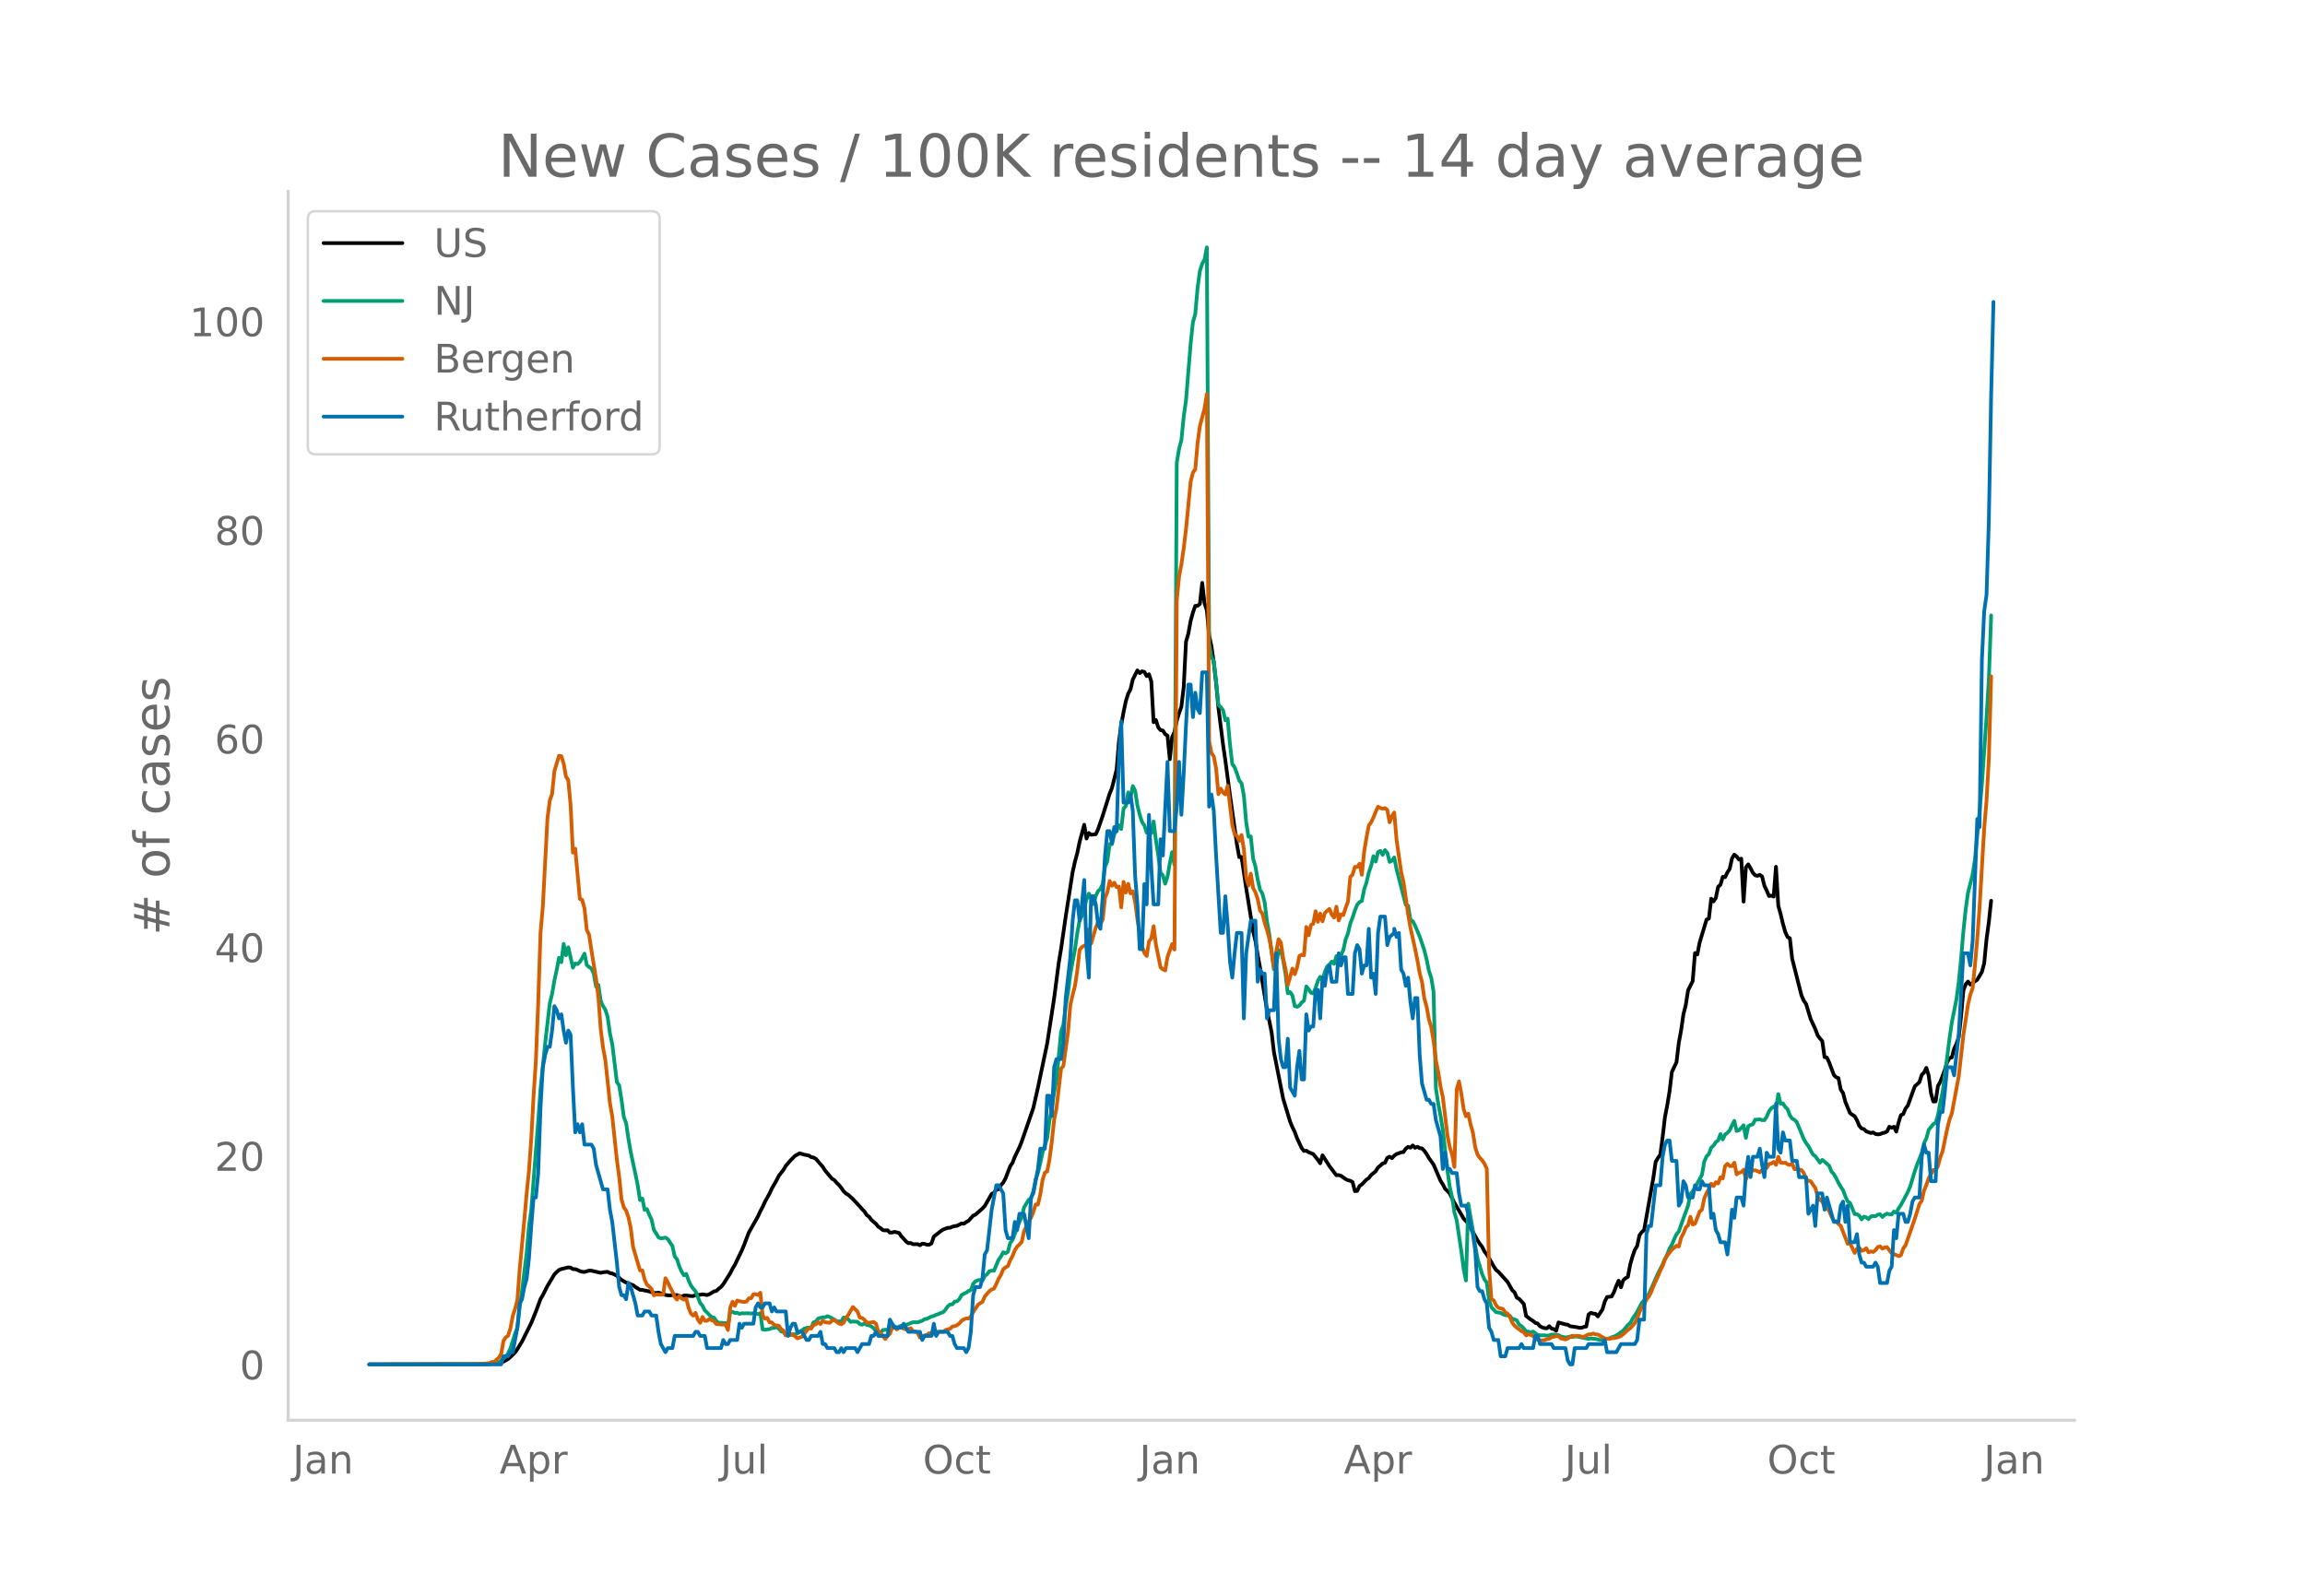 <svg height="864" viewBox="0 0 936 648" width="1248" xmlns="http://www.w3.org/2000/svg" xmlns:xlink="http://www.w3.org/1999/xlink"><defs><style>*{stroke-linecap:butt;stroke-linejoin:round}</style></defs><g id="figure_1"><path d="M0 648h936V0H0z" style="fill:#fff" id="patch_1"/><g id="axes_1"><path d="M117 576.72h725.4V77.76H117z" style="fill:none" id="patch_2"/><path clip-path="url(#p9f311e8362)" d="m149.973 554.039 45.09-.064 5.637-.259 1.879-.209.94-.222.939-.366 1.878-1.1.94-.778 1.879-1.88.939-1.326 1.879-3.076 3.757-7.549 1.88-4.624 1.878-5.096.94-1.574 1.878-3.723 2.818-4.705.94-.982.939-.795.94-.396 2.818-.662.939.074.94.618.939.026.94.325.939.444.939.276.94.085 1.878-.55.94.038 3.757.862.94-.227 1.878-.173.94.5.94.167 1.878.887 1.879 1.718 1.878 1.105.94.217.94.499.939.313.939.713 1.879 1.193.94.012.939.252.939.133 2.818.847.94.026.939-.136 2.818.945.94.156.939.024.94-.149 1.878.01 1.879.664.94-.452.939-.023 1.878.213.94.008.94-.379 1.878-.15.94-.179 1.878.303.94-.378 1.878-1.116.94-.196.94-.877.939-.715.939-1.13 2.818-4.46.94-1.846.939-1.564 2.818-5.832.94-2.242 1.878-4.961 3.758-6.66.94-2.072.939-1.725.94-2.093 1.878-3.385.94-2.034 1.878-3.28.94-1.856 1.878-2.417.94-1.614 1.878-2.19 1.88-1.881 1.878-1.047 1.879.55 1.879.374.939.621.94.17.939.518 2.818 3.283.94 1.476 2.818 3.356.939.528.94 1.107.939.9.94 1.153.938 1.372.94.886.94.561 1.878 1.717 2.818 2.997.94 1.118.939.941.94 1.489.939.624.94 1.307 1.878 1.605.94 1.19.939.565.94.803.939.096.939-.075.94.974.939-.034.94-.283 1.878.47.94 1.405.939.945.94 1.105.939.696.939-.093.94.508 1.878-.03.94.446.939-.629.94.1.939.297.94.04.938-.586.94-2.746 2.818-2.195.94-.646 1.878-.696.94-.043.939-.413.94-.258.939-.102 1.879-.983.939.12.94-.688.939-.505 1.879-2.087.939-.404 2.818-2.498.94-.986 2.818-4.943.94-.459.938-1.182.94-.279.94-1.634.939-1.035.94-1.728 1.878-4.91.94-1.377.939-2.455 1.878-3.874.94-2.333 4.697-13.603 1.879-8.302 3.757-17.92 2.818-18.378 1.88-14.423.939-5.623 1.878-13.07 2.818-18.105.94-4.241.94-3.446.939-4.533 1.878-6.99.94 5.592.94-2.244.939.703 1.878-.188.94-2.083 1.879-5.45 2.818-8.98.94-2.296 1.878-7.466.94-11.268.939-6.884.94-5.174.939-4.434.939-3.063.94-1.745.939-4.024 1.879-3.669.939 1.088.94-.736.939.277.94 1.666.938-.742.94 2.924.94 16.555.939-.86.94 2.962.938 1.095.94.196.94 1.464.939.616.939 9.582.94-9.007.939-2.016.94-4.638.939-3.077.939-2.6.94-8.005.939-18.423.94-3.232.939-5.182.939-3.439.94-2.668.939-.035.94-.784.939-8.537.939 8.244.94 2.92.939 10.206.94 4.431.939 6.498.939 8.283.94 10.068 1.878 14.992.94 6.43 1.878 14.094 2.818 20.003.94 5.19.94-.066 1.878 12.63 2.818 17.504.94 3.908.939 5.863.94 5.001 2.818 17.176 1.878 9.142.94 7.982 3.757 18.998 1.88 6.206.939 3.09.939 2.257.94 1.916.939 2.559 1.878 3.99.94 1.187.94-.131.939.636 1.878.742 1.88 2.347.939 1.393.939-3.23 2.818 4.379 1.879 2.514.94 1.19.939-.043.94.287 1.878 1.337.94.467.939.2.94.54.939 3.67.939-.079.94-2.001.939-.62 1.879-1.98.939-.602.94-1.251 1.878-1.54.94-1.542.939-.735.94-.895.939-.242.94-2.017.938-.482.94.628.94-1.046.939-.653 1.878-.693.94-.11.94-1.39.939-.721.939.323.94-.9.939.945.94-.421.939.583.939.088.94.977.939 1.31.94 1.641 1.878 2.644 2.818 6.543.94 1.485.939 1.829.94.84.939 1.085 1.878 3.723 3.758 6.4 1.879 2.031 1.879 3.427 1.878 3.381.94 1.448.94 1.192.939 1.911.939 1.207 1.879 3.135.94 1.704.939 1.415.939.754 3.758 4.14 1.878 3.36.94.855.94 2.186.939.488 1.878 2.035.94 4.887 1.878 1.463.94.57.94.797.939.25.94 1.102.938.48.94.302.94.06.939-.886.939.986.94.226.939.671.94-3.383 2.817.79.94.13.94.612 2.817.411.94.249.94-.04.939-.355.939-.144.94-4.865.939-.714.94.331.939.105.939 1.038 1.879-2.812.94-3.184.938-1.879 1.88-.223.939-1.829.94-2.512.938-2.035.94 2.668.94-2.93.939-.78.939-.563.94-5.032.939-3.23.94-2.726.939-1.5.939-4.4.94-1.275.939-.764 3.757-21.27.94-6.495.94-1.59.939-1.279.939-7.097.94-8.131.939-4.845.94-5.667.939-7.863 1.878-3.942.94-7.892.94-5.095.938-6.51.94-3.726.94-5.966 1.878-3.784.94-11.369.939.555.94-4.819 2.817-9.34.94-.415.94-8.062.939 1.096.939-1.416.94-4.522.939-.785.94-3.268.939.153.939-1.927.94-1.47.939-4.277.94-1.47.939.75.939 1.23.94-.355.939 17.44.94-13.916.939-1.222.939 1.585.94 1.807.939 1.044.94.24.938-.429.94.696.94 3.762.939 1.918.94 2.262.938-.196.94.412.94-12.095.939 15.78.939 3.383.94 3.937.939 3.347.94 2.059.939.49.939 8.322 3.758 14.831.939 2.209.94 1.301 1.878 6.162 1.879 4.057.94 2.496.939 1.315.94 1.032.939 6.555.939.163.94 2.024 1.878 5.02.94.985.939.34.94 4.67.939 1.376.94 3.626 1.878 4.525.94.692.939.548.939 1.67.94 2.227.939 1.107.94.257.939.907 1.878.682.94-.234.94.621.939.164.939-.105.94-.412.939-.195.94-.46.939-1.926.939.41.94-.417.939 1.99.94-3.746.939-2.948.939-.436.94-2.218.939-1.248 1.878-5.227.94-2.57 1.879-1.698.94-2.99.938-.903.94-1.92.94 3.111.939 7.175.939 3.385.94-.032.939-6.24.94-1.734.939-2.304.939-2.623.94-3.097.939-1.574.94-.295.939-3.554.939-1.957.94-2.687.939-8.541.94-10.467.939-2.458.939-1.143.94 1.238 2.818-1.979 1.878-3.17.94-3.494.94-9.72.938-6.956.94-8.724h0" style="fill:none;stroke:#000;stroke-linecap:round;stroke-width:1.5" id="line2d_1"/><path clip-path="url(#p9f311e8362)" d="m149.973 554.04 47.909-.099 2.818-.235 1.879-.579.94-.538.939-1.046.939-.542.94-1.498.939-1.963 1.879-5.968.939-2.449.94-8.407.939-6.568 1.879-15.373.939-10.806.94-6.704 2.817-36.01.94-12.907 1.879-18.592 1.878-16.314.94-3.801.94-5.492.939-4.306.939-4.895.94 1.758.939-7.426.94 4.609.939-3.243 1.878 8.281.94-1.703.94.272.939-.868.939-1.557.94-1.82.939 4.613.94.804.939.627.939 1.99.94 5.354.939-.688.94 6.47.939 2.084.939 1.451.94 2.91.939 6.744.94 4.282 1.878 15.534.94 1.321.939 5.778.94 7.044.938 2.51.94 6.371.94 5.42 1.878 8.792.94 4.575.939 6.07.94-.613.939 4.599.939-.304.94 2.29.939 1.948.94 4.245.939 1.352.939 1.618.94.43 1.878-.307.94.586 1.878 2.82.94 4.197.94 1.182.939 2.94.939 2.081.94 1.502.939-.586.94 2.654.938 2.061.94 1.27.94 1.07 1.878 4.763.94 1.1.939 1.91.94.856.939 1.035.939.838.94.198.939 1.42.94.747.939-.126.939.204.94-.068.939 1.335.94-5.75.939-.136.939.518.94-.113.939.45.94-.245.939.054 1.878-.078.94.16.94-.208 1.878.395.94-.32.939 6.564.94.102 1.878-.245.94-.456.939.006.94-.439.938.705.94 1.145.94.095.939 1.363.939.099.94-.09.939-.282.94-.037.939-.34 2.818-1.953.94-.306.939-.123.939.065.94-2.18.939-.362.94-1.199 1.878-.5h.94l.939-.45.94.334 1.878 1.042.94.65.939.134.94-.079.938-1.54 1.88.72.939 1.049.94-.164 1.878.14.94.933.939.239.939-.549.94.668.939.112.94.484.939.725.939 1.19.94.722.939-.242.94-.947.939-.126 1.878.04.94-.947.94-.541.939.695.939-.555.94-.365.939.085 1.879-.715 1.878-.736 1.88.03 1.878-.64.94-.65.939-.13 1.878-.947.94-.204.94-.508.939-.269.939-.477.94-.252.939-1.025.94-1.366.939-.767.939-.068.94-1.083.939-.153.94-.862.939-1.656.939-.59.94-.404.939-.692.94-.344.939-2.5.939-1.08.94-.389.939-.18.94.306.939-1.812.939-.787.94-1.216.939-.238.94.044 1.878-4.53.94-1.223.939-1.775.94.463.938-.613.94-3.56.94-1.288 1.878-4.79.94-2.49.939-1.972.94-3.972 1.878-3.055.94-.6.939-2.847.94-4.814.939-2.725.939-3.802.94-4.404 1.878-5.88.94-7.256.939-4.752.94-6.615.939-4.84 1.879-19.707.939-2.899.94-7.501.939-5.488.94-7.562 1.878-9.988.94-6.66.939-5.188.94-1.696 1.878-6.728.94-2.378.939 1.877.939 2.381.94-3.307.939-1.976.94-.848.939-2.082.939-6.939.94-2.231.939-7.024.94.061.939-4.091.939-1.376.94-2.204.939 1.516.94-8.305.939-1.073.939-5.478.94 2.18.939-4.762.94 1.833.939 6.019.939 3.86.94 2.912.939 1.335.94 2.974.938-1.179.94 1.418.94-4.804.939 7.634.94 6.248.938 6.997.94 1.052.94 3.349.939-2.865.939-5.467.94-4.497.939 5.127.94-163.242.939-5.658.939-3.553.94-9.453.939-6.68 1.879-22.953.939-8.833.94-3.165.939-10.764.94-6.8.939-2.943.939-1.662.94-4.994.939 160.919.94 5.576.939 1.407.939 8.281.94 9.61.939.896.94 1.274.938 4.067.94-.647.94 10.45.939 7.993.94 1.29.938 2.47.94 2.889.94 1.151.939 5.032.939 10.655.94 5.992.939-.095.94 8.986.939 3.202.939 5.39.94 4.084.939 1.498.94 3.714.939 7.678.939 5.167 1.879 14.274.94-1.646.939-6.125.939.045.94 4.026.939 5.56.94 7.838.939-.487.939 1.427.94 4.265.939.276.94-.467.938-1.288.94-.756.94-5.78.939 1.171.94 1.424.938.283.94-2.221.94-2.875.939-1.666.939 1.352.94-3.297.939-2.238.94-.814.939-1.182.939.913.94-3.134.939 1.09.94-1.458.939-2.116.939-4.357.94-2.364.939-4.043.94-2.446.939-2.875.939-2.306.94-1.094.939-.443.94-4.71.939-2.723.939-4.07.94-2.722.939-3.938.94 2.194.938-3.87.94-.467.94 1.581.939-1.918.94 1.09.938 3.717.94-.494.94-1.322.939 4.79 3.757 14.474.94.357.939 5.757.94.504.939 1.782 1.879 4.428 1.878 5.584.94 3.754.94 4.629.939 2.78.939 5.767.94 39.11.939 6.234.94 4.946.939 5.702 1.878 16.545.94 6.647.94 4.087.938 6.251.94 3.223 1.879 12.55.94 7.265.938 4.616.94-31.193 1.879 10.86.939 6.186.94 5.225 1.878 6.377.94 2.163.939 1.223.94 7.103.939 2.902 1.879 2 1.878.3.94.586.94.31 1.878.31.94 1.331.939.079.94.514.939 1.66.939.582.94.953.939 1.223.94.068.938.314.94-.361 1.879 1.38.94.177 1.878-.007.94.133.939-.116.939-.31.94-.034 1.878.238.94.511 1.878.45.94-.123.94-.286.939.238.939-.255.94.04 4.696.938.94-.15 1.879.17 1.878.45.94-.051 2.818-.62.94-.453.939-.232 1.878-1.056.94-.777.94-.627 1.878-2.299.94-.77.939-1.717 1.879-2.83 1.878-3.615 1.88-2.108.939-1.468 1.878-4.136 1.88-4.285 1.878-3.632.94-2.23.939-1.81.94-2.452.939-1.489.939-2.31.94-1.951.939-1.159 1.878-5.358 1.88-5.117.939-4.707.94-1.179.938-1.451 2.819-5.147.939-5.43.94-2.109.939-.957.94-2.6.939-.776.939-1.455.94-.68.939-2.549.94 2.146.939-1.962.939-.695.94-1.046.939-2.064.94-1.771.939 4.104.939-.306.94-.9.939-1.113.94 5.12.939-4.718.939-.532.94-.245.939-1.908.94.01.938-.125.94.306.94.027.939-1.417.94-2.176.938-1.278.94-.664.94 1.117.939-6.169.939 3.907.94-.143.939 1.458.94.886.939 2.51.939 1.315.94.511.939.947 1.879 4.538.939 2.343.94 1.55.939 1.285 1.879 3.46.939.638 1.879 2.633.94-1.1.939.698 1.878 1.693.94 2.347.94.988.938 1.645.94 1.9.94 1.633.939 1.396.94 2.541.938 2.034.94.555 1.879 4.545.939.037.94.576.939 1.557.94-1.114.939.262.939.756.94-1.086.939-.184.94.078.939-.654.939-.123.94 1.094.939-.896.94-.474.939.31.939.031.94-1.189.939.484.94-1.754.939-1.39 1.878-3.499.94-1.785.94-2.214 1.878-6.21.94-2.712 1.878-4.656.94-4.006.939-1.942.94-3.502 1.878-2.3.94-.571.939-2.995.94-5.15.939-4.224 1.878-14.352.94-7.545.94-6.452 1.878-9.388.94-6.984.939-9.422.94-11.306.939-8.877.939-6.721 1.879-7.44.94-6.135 1.878-19.4.94-11.003 1.878-27.099.94-15.479.939-26.052h0" style="fill:none;stroke:#009e73;stroke-linecap:round;stroke-width:1.5" id="line2d_2"/><path clip-path="url(#p9f311e8362)" d="m149.973 554.04 43.212-.097 2.818-.13 2.818-.325.94-.454.939-.033.94-.94.939-.747.94-1.558.939-5.29.939-1.429.94-.649.939-3.051.94-4.9.939-2.922.939-3.7.94-12.496 1.878-19.929.94-10.71.939-9.218.94-13.113.939-17.397.94-14.313.938-23.434.94-28.367.94-10.776 1.878-35.767.94-7.238.939-2.662.94-9.282 1.878-6.232.94.162.939 3.019.94 5.29.939 1.428.939 10.16.94 19.279.939-1.59 1.879 20.415.939.357.94 3.44.939 8.796.94 1.915.939 6.329 1.878 11.555.94 7.367.94 12.886.939 7.595.939 5.063 1.879 17.527.94 5.42 1.878 17.656.94 6.946.939 9.088.94 3.31.938 1.299.94 2.726.94 4.415.939 7.594 1.878 6.427.94 3.116.94-.033.939 3.733.939 2.077.94.779.939.974.94 2.596.939-.357 1.878.098.94-.033.94-6.653.939 1.622.939 2.045.94 1.753.939 2.207.94 1.038.939-1.525.939 1.071.94.487.939-.454.94 3.765.938 2.304.94.876.94-1.103.939 2.694.94 1.33.938-2.401.94 1.558h.94l.939-.714.939.519.94.357.939 1.2h.94l.939.195.939-.032.94.097.939 2.143.94-9.12.939-2.37.939 1.655.94-2.142.939.292 1.879.325.939-.195.94-1.298.939-.033.94-1.59.939-.098.939.357.94-.908.939 9.185.94 1.33.938-.291.94 1.785.94.032.939 1.039 1.878.324.94 1.364.94.551.939 2.013.939-.78.94.098 1.878.974.94.876 1.878-.65.94-1.103.94-1.46.939-.844.939.065.94-1.428.939-.292.94-.844.939.746.939-1.266.94.52 1.878.26.94-.877.939-.292 1.879 1.46.94.325.938-.649.94-1.883.94-1.298 1.878-3.213 1.879 1.85.94 2.467.939.13.939.746.94 1.071.939.162 1.879-.357.939.747.94 3.18.939.52 1.879 2.5.939-1.267.94-.844.939-2.564.94-.227.939 1.006.939-.746.94-.065.939.487.94.324.939-.13.939-.357.94 1.169.939.195.94.454.938 1.98.94-.162.94-.78.939-.13.94-.746.938.325.94-.033.94-.843.939.13.939-.195.94.13.939-.715.94-.389.939-.13.939-.974.94-.13.939-.389.94-.714.939-1.071.939-.617.94-.357.939.033.94-.812.939-1.785 1.878-2.888.94-.747.94-.487.939-2.207 1.878-2.207.94-.65.94-.356.938-1.85.94-2.175.94-1.525.939-2.337.94-.747.938-.486.94-2.37.94-1.72.939-2.37.939-1.46.94-.876.939-1.071.94-4.35 1.878-3.96.94-1.427.939-2.435.94-3.018.939.032.939-4.057.94-5.94.939-2.953.94-.487.939-4.998.939-7.206.94-8.795.939-4.642 1.879-16.098.939-1.136 1.879-13.795.94-10.938.938-4.154.94-3.538.94-6.296.939-8.374.94-1.136.938-.584.94-.26.94-6.362.939 5.745 1.878-6.491.94-2.11.94.747.939-1.883.939-8.893.94-2.24.939-4.511.94 1.947.939-1.266.939 1.818.94-.26.939 8.504.94-10.354.939 4.285.939-3.506.94 3.863.939-.844.94 4.317.939 7.173 1.878 10.873.94 2.694.94 1.233.938-5.972.94-1.169.94-4.966.939 7.498 1.878 9.218.94.811.94.422.939-5.485 1.878-5.193.94 2.207.94-141.902.939-9.607.939-4.9.94-6.525.939-7.79 1.879-19.311.939-3.7.94-1.233.939-10.744.94-6.88 1.878-7.109.94-5.842.939 140.928.94 4.836.939 1.33.939 4.934.94 10.419.939-2.24.94 1.59.938.747.94-3.505 1.879 15.936.94 3.7.938.714.94 2.045.94-2.434.939 5.874.939 11.393.94 3.278.939-4.804.94 5.81.939 1.72.939 2.857.94 4.576.939 1.233.94 3.798.939 2.888.939 3.408.94 5.258.939 6.784.94-6.719.939-5.03.939 1.395.94 6.427.939 4.251.94 6.524 1.878-6.653.94 2.272.939-2.727.94-4.674.938-.486.94.26.94-11.555.939 3.408.94-4.187.938-.52.94-5.095.94 4.316.939-3.375.939 3.18.94-3.375.939-.909.94-.746.939 2.337.939 1.168.94-4.414.939 5.583.94-2.5.939.293.939-2.922.94-2.531.939-9.997.94-.974.939-3.148.939.065.94-1.33.939 4.51.94-9.444.939-5.68.939-4.934.94-1.265.939-1.948.94-2.37.938-2.012.94.52.94.292.939-.227.94.714.938 5.03.94-2.466.94-1.526.939 11.133 1.878 13.113.94 3.992 1.879 13.145.939 5.453 1.879 8.503.94 4.642.939 5.323.939 3.57.94 6.653.939 3.344.94 5.225.939 3.116.939 5.583.94 7.854.939 4.706.94 5.94.939 4.317 1.878 15.611.94 4.772.94 2.856.938 5.096.94-31.581.94-3.148.939 5.063.94 6.2.938 2.888.94-1.071.94 4.414.939 3.278.939 5.972.94 2.954.939 1.363.94.941.939 1.428.939 2.013.94 40.7.939 12.27.94.486.939 1.98.939 1.039 1.879.486.94 1.461.939.422.939 1.363.94 2.305.939 1.2.94.877.939.616.939.78.94.389.939 1.298.94-.422.938.227.94.455.94.941.939.617.94.26 1.878-.13.94-.422.939-.098.939-.681 1.879-.39h.94l.939.877 1.878.421.94-.389 1.879-1.136.939.227.94-.162.939.065.94.26.939.064.939-.551.94-.422.939-.033.94-.324.939.357.939.032 2.818 1.623 1.879.195.94-.292.939-.033 1.878-.454.94-.455.94-.714 1.878-1.72.94-.682 1.878-2.142.94-1.882.939-2.532.94-2.11.939-1.07.94-1.883.939-1.233.939-1.72.94-2.467 1.878-4.09.94-2.337.939-1.785.94-2.629.939-1.655 1.879-2.337 1.878-1.623.94.325.94-3.603.938-1.753.94-2.37.94-.94.939-3.408.94 3.115.938-.324 1.88-4.869.939-.843.939-4.577.94-2.175.939-1.59.94-2.175.939.974.939-1.59.94.52.939-2.533.94.487.939-4.998.939-.941.94.909.939.032.94-1.396.939 4.739.939-.682.94-.227.939-.973.94 3.992.939-2.564.939-.714.94-.422.939-.065.94.324.938.52.94-1.007.94-.097.939-.714.94-1.59.938-.195.94-.65.94 1.202.939-3.278.939 2.401.94.065.939-.097.94.681.939.26.939-.552.94 2.272.939-.097 1.879.422.939 1.2.94 2.435.939.714.94.227 1.878 2.76.94 3.375.939 1.395.94.682.939 2.272.939.39.94 1.233.939 2.24.94 1.72.938.162.94 1.136.94.714 2.817 7.335.94-.26 1.879 3.96.939-1.72.94-.39.939 1.234.94-.292.939-.747.939 1.655.94-.389.939.26.94-.714.939-1.299.939-.292.94.941.939-.486.94-.13.939 1.298.939 1.104 2.818 1.265.94-.39.939-2.758.94-1.266 2.817-8.081.94-2.694 1.879-5.972.94-1.364.938-4.122.94-2.272.94-2.758 1.878-3.311.94.065.939-1.623.94-3.538.939-2.499 1.878-9.088.94-3.765.94-2.532 2.817-15.124 1.88-16.748 1.878-12.366.94-4.025.939-2.596.94-9.316.939-10.84.939-12.82 1.879-32.003.94-11.133.938-16.845.94-33.658h0" style="fill:none;stroke:#d55e00;stroke-linecap:round;stroke-width:1.5" id="line2d_3"/><path clip-path="url(#p9f311e8362)" d="M149.973 554.04h53.545l.94-3.306h1.878l.94-1.653h.94l1.878-9.919.94-9.918.939-1.653.94-4.96.939-3.306.939-8.265.94-13.225.939-11.571h.94l.938-9.919.94-26.45.94-16.53.939-4.96.94-3.305h.938l.94-6.613.94-9.918.939 1.653.939 3.306.94-1.653.939 6.612.94 4.96.939-4.96.939 1.653.94 21.49.939 18.184.94-3.306.939 3.306.939-3.306.94 8.266h2.818l.939 1.653.94 6.612 2.818 9.918h1.878l.94 8.266.94 4.96 1.878 16.53.94 9.918.939 3.307h.94l.938 1.653.94-6.613.94 1.653 1.878 6.613.94 4.959h1.878l.94-1.653h1.878l.94 1.653h1.879l.939 6.612.94 4.96 1.878 3.306.94-1.653h1.878l.94-4.96h7.515l.94-1.653h.939l.94 1.653h1.878l.94 4.96h5.636l.939-3.306.94 1.653h.939l.94-1.653h2.817l.94-6.613.94 1.653.939-1.653h3.757l.94-6.612.939-1.653.94 1.653h.939l.94-1.653h1.878l.94 3.306.939-1.653.94 1.653h3.757l.939 9.918.94-3.306.939-1.653h.94l.939 3.306h1.878l1.88 3.307h.939l.939-1.654h2.818l.94-1.653.939 4.96h.94l.939 1.653h2.818l.94 1.653h.939l.94-1.653.938 1.653.94-1.653h3.757l.94 1.653 1.879-3.306h2.818l.94-3.307h.939l.939-1.653.94 1.653h3.757l.94-6.612 1.878 3.306h2.818l.94-1.653 1.879 3.306h4.696l.94 3.307.94-1.654h2.817l.94-4.959.94 4.96.939-1.654h3.757l.94 1.653h.939l.94 3.307.939 1.653h2.818l.94 1.653.939-1.653.94-6.613.939-14.877.939-3.307h1.879l.94-3.306.939-9.918.939-1.653 1.879-16.531 1.878-9.919h.94l1.879 3.307.94 14.877.938 3.306h1.88l.939-6.612.939 3.306.94-6.612h1.878l1.879 9.918.94-16.53.939-1.653 1.879-9.919.939-8.265h1.879l.94-21.49h.939l.939 8.265.94-19.837.939-3.306h1.879l.939-6.612.94-18.184 1.878-16.531.94-14.878.939-8.265h.94l.939 8.265.94-6.612.938-9.919.94 28.103.94 11.571.939-33.061h.939l.94 3.306.939 8.265.94 1.653.939-13.224.939-16.531.94-9.919h.939l.94 4.96.939-6.613.939 1.653.94-29.755.939-14.878.94 33.062h1.878l.94-3.306.939 6.612.94 26.45.939 11.57.939 18.185h.94l.939-26.45.94 8.266.938-36.368.94 21.49.94 14.878h1.878l.94-26.45.939 6.613 1.879-38.021.939 28.102h1.879l.94-9.918.939-18.184.939 21.49.94-16.53.939-19.838.94-16.53h.939l.939 13.224.94-9.918.939 6.612.94 1.653.939-16.53h1.878l.94 54.55.94-4.958.939 6.612.939 18.184 1.879 31.408h.94l.938-14.877.94 11.571.94 14.878.939 6.612.94-9.918.938-8.266h1.88l.939 34.715.939-26.45 1.879-13.224h1.879l.939 24.796.94-4.959.939 1.653h.94l.939 18.184.939-3.306h1.879l.94-23.143.939 34.714.939 8.266.94 3.306h.939l.94-11.572.939 19.837 1.878 3.307.94-11.572.94-6.612.938 11.571h.94l.94-26.449.939 6.612.94-1.653h.938l.94-14.877h.94l.939 11.571.939-16.53.94 3.305.939-6.612.94-1.653.939 6.612h1.878l.94-11.571.94 4.959.939-3.306h.939l.94 14.878h1.878l.94-16.531.939-3.306.94 1.653.939 9.918.94-3.306h.939l.939-14.878.94 19.837.939-1.653.94 8.266.938-24.797.94-6.612h1.879l.94 11.572.938-3.307 1.88-1.653v-1.653l.939 3.306.939-1.653.94 14.878.939 1.653.94 4.96.939-3.307.939 9.919.94 6.612.939-8.265h.94l.939 23.143.939 11.571 1.879 6.613h.94l.939 1.653h.939l.94 6.612 1.878 6.612.94 13.225.939-6.612.94 6.612h.939l.94 1.653h1.878l.94 8.266.939 4.959h1.878l.94 3.306.94 4.96.939 3.305.939 6.613.94 14.877.939 1.654h.94l.939 3.306.939 1.653.94 9.918.939 1.653.94 3.307h1.878l.94 6.612h1.878l.94-3.306h4.697l.939-1.653.94 1.653h3.757l.94-4.96h.939l.94 3.307h4.696l.94 1.653h4.696l.94 4.959.94 1.653h.939l.939-6.612h4.697l.94-1.653h5.636l.94-1.653.938 4.959h3.758l1.879-3.306h5.636l.94-1.653.939-8.266h1.879l.94-34.715.939-3.306h.939l1.879-16.53h1.879l.939-11.572.94-4.96.939-1.652h.94l.939 8.265h1.878l.94 18.184.94-1.653.938-8.266.94 1.653.94 4.96h1.878l.94-4.96.939 1.653h.94l.939-3.306.939 1.653h1.879l.94 13.225.939-1.653.939 6.612.94 1.653.939 3.307h1.879l.939 4.959.94-8.266.939-9.918.94 3.306.939-8.265h1.878l.94 3.306.94-13.225.939-6.612.939 8.265.94-8.265h1.878l.94-3.306.939 6.612.94 4.96.939-9.92.94 1.654h1.878l.94-21.49.939 18.184.939 1.653.94-8.266.939 3.307h1.879l.939 8.265h1.879l.94 6.612h2.817l.94 14.878 1.879-3.306.939 8.265.94-13.224h1.878l.94 6.612.939-4.96 2.818 9.92h1.879l.94-6.613.939-1.653.94 8.265.938-6.612.94 14.878h1.879l.939-3.307.94 8.266.939 3.306h.94l.939 1.653h2.818l.94-1.653.939 1.653.939 6.612h2.818l.94-4.959.939-1.653.94-14.878.939 3.306.94-9.918h1.878l.94 3.306h.939l.94-3.306.938-4.96.94-1.652h1.879l.94-16.531.938-4.96.94 3.307h.94l.939 11.571h1.878l.94-23.143.94-4.96h.939l.939-8.264.94-9.919h1.878l.94 3.306 1.878-16.53 1.88-33.062h1.878l.94 4.959.939-9.918 1.879-49.593.939 3.306.94-67.776.939-19.837.94-6.612.938-29.756.94-51.245.94-38.021h0" style="fill:none;stroke:#0072b2;stroke-linecap:round;stroke-width:1.5" id="line2d_4"/><path d="M117 576.72V77.76" style="fill:none;stroke:#d3d3d3;stroke-linecap:square;stroke-linejoin:miter;stroke-width:1.25" id="patch_3"/><path d="M117 576.72h725.4" style="fill:none;stroke:#d3d3d3;stroke-linecap:square;stroke-linejoin:miter;stroke-width:1.25" id="patch_4"/><g id="matplotlib.axis_1"><g id="xtick_1"><g style="fill:#696969" transform="matrix(.16 0 0 -.16 118.852 598.378)" id="text_1"><defs><path d="M9.813 72.906h9.859V5.078q0-13.187-5-19.14-5-5.954-16.094-5.954h-3.75v8.297h3.078q6.531 0 9.219 3.672Q9.813-4.39 9.813 5.078z" id="DejaVuSans-74"/><path d="M34.281 27.484q-10.89 0-15.093-2.484-4.204-2.484-4.204-8.5 0-4.781 3.157-7.594 3.156-2.797 8.562-2.797 7.485 0 12 5.297 4.516 5.297 4.516 14.078v2zm17.922 3.72V0H43.22v8.297Q40.14 3.328 35.547.953q-4.594-2.375-11.234-2.375-8.391 0-13.36 4.719Q6 8.016 6 15.922q0 9.219 6.172 13.906 6.187 4.688 18.437 4.688h12.61v.89q0 6.203-4.078 9.594-4.078 3.39-11.453 3.39-4.688 0-9.141-1.124-4.438-1.125-8.531-3.375v8.312q4.921 1.906 9.562 2.844 4.64.953 9.031.953 11.875 0 17.735-6.156 5.86-6.14 5.86-18.64z" id="DejaVuSans-97"/><path d="M54.89 33.016V0h-8.984v32.719q0 7.765-3.031 11.61-3.031 3.858-9.078 3.858-7.281 0-11.484-4.64-4.204-4.625-4.204-12.64V0H9.08v54.688h9.03v-8.5q3.235 4.937 7.594 7.374Q30.078 56 35.797 56q9.422 0 14.25-5.828 4.844-5.828 4.844-17.156z" id="DejaVuSans-110"/></defs><use xlink:href="#DejaVuSans-74"/><use x="29.492" xlink:href="#DejaVuSans-97"/><use x="90.771" xlink:href="#DejaVuSans-110"/></g></g><g id="xtick_2"><g style="fill:#696969" transform="matrix(.16 0 0 -.16 202.83 598.378)" id="text_2"><defs><path d="M34.188 63.188 20.797 26.906h26.812zm-5.579 9.718h11.188L67.578 0h-10.25l-6.64 18.703h-32.86L11.188 0H.78z" id="DejaVuSans-65"/><path d="M18.11 8.203v-29H9.077v75.484h9.031v-8.296q2.844 4.875 7.157 7.234Q29.594 56 35.594 56q9.968 0 16.187-7.906 6.235-7.907 6.235-20.797T51.78 6.484q-6.218-7.906-16.187-7.906-6 0-10.328 2.375-4.313 2.375-7.157 7.25zm30.578 19.094q0 9.906-4.079 15.547-4.078 5.64-11.203 5.64-7.14 0-11.218-5.64-4.079-5.64-4.079-15.547 0-9.906 4.078-15.547 4.079-5.64 11.22-5.64 7.124 0 11.202 5.64t4.078 15.547z" id="DejaVuSans-112"/><path d="M41.11 46.297q-1.516.875-3.297 1.281Q36.03 48 33.89 48q-7.625 0-11.703-4.953-4.079-4.953-4.079-14.234V0H9.08v54.688h9.03v-8.5q2.844 4.984 7.375 7.39Q30.031 56 36.531 56q.922 0 2.047-.125 1.125-.11 2.484-.36z" id="DejaVuSans-114"/></defs><use xlink:href="#DejaVuSans-65"/><use x="68.408" xlink:href="#DejaVuSans-112"/><use x="131.885" xlink:href="#DejaVuSans-114"/></g></g><g id="xtick_3"><g style="fill:#696969" transform="matrix(.16 0 0 -.16 292.502 598.378)" id="text_3"><defs><path d="M8.5 21.578v33.11h8.984V21.922q0-7.766 3.016-11.656 3.031-3.875 9.094-3.875 7.265 0 11.484 4.64 4.234 4.64 4.234 12.656v31h8.985V0h-8.984v8.406Q42.047 3.422 37.718 1q-4.313-2.422-10.032-2.422-9.421 0-14.312 5.86Q8.5 10.296 8.5 21.578zM31.11 56z" id="DejaVuSans-117"/><path d="M9.422 75.984h8.984V0H9.422z" id="DejaVuSans-108"/></defs><use xlink:href="#DejaVuSans-74"/><use x="29.492" xlink:href="#DejaVuSans-117"/><use x="92.871" xlink:href="#DejaVuSans-108"/></g></g><g id="xtick_4"><g style="fill:#696969" transform="matrix(.16 0 0 -.16 374.746 598.378)" id="text_4"><defs><path d="M39.406 66.219q-10.75 0-17.078-8.016-6.312-8-6.312-21.828 0-13.766 6.312-21.781 6.328-8 17.078-8 10.735 0 17.016 8 6.281 8.015 6.281 21.781 0 13.828-6.281 21.828-6.281 8.016-17.016 8.016zm0 8q15.328 0 24.5-10.281 9.188-10.282 9.188-27.563 0-17.234-9.188-27.516-9.172-10.28-24.5-10.28-15.375 0-24.593 10.25-9.204 10.265-9.204 27.546t9.204 27.563q9.218 10.28 24.593 10.28z" id="DejaVuSans-79"/><path d="M48.781 52.594v-8.407q-3.812 2.11-7.64 3.157-3.828 1.047-7.735 1.047-8.75 0-13.593-5.547-4.829-5.532-4.829-15.547 0-10.016 4.829-15.563 4.843-5.53 13.593-5.53 3.907 0 7.735 1.046 3.828 1.047 7.64 3.156V2.094Q45.016.344 40.984-.531q-4.015-.89-8.562-.89-12.36 0-19.64 7.765-7.266 7.765-7.266 20.953 0 13.375 7.343 21.031Q20.22 56 33.016 56q4.14 0 8.093-.86 3.953-.843 7.672-2.546z" id="DejaVuSans-99"/><path d="M18.313 70.219V54.688h18.5v-6.985h-18.5V18.016q0-6.688 1.828-8.594 1.828-1.906 7.453-1.906h9.218V0h-9.218q-10.407 0-14.36 3.875-3.953 3.89-3.953 14.14v29.688H2.687v6.984h6.594V70.22z" id="DejaVuSans-116"/></defs><use xlink:href="#DejaVuSans-79"/><use x="78.711" xlink:href="#DejaVuSans-99"/><use x="133.691" xlink:href="#DejaVuSans-116"/></g></g><g id="xtick_5"><g style="fill:#696969" transform="matrix(.16 0 0 -.16 462.67 598.378)" id="text_5"><use xlink:href="#DejaVuSans-74"/><use x="29.492" xlink:href="#DejaVuSans-97"/><use x="90.771" xlink:href="#DejaVuSans-110"/></g></g><g id="xtick_6"><g style="fill:#696969" transform="matrix(.16 0 0 -.16 545.708 598.378)" id="text_6"><use xlink:href="#DejaVuSans-65"/><use x="68.408" xlink:href="#DejaVuSans-112"/><use x="131.885" xlink:href="#DejaVuSans-114"/></g></g><g id="xtick_7"><g style="fill:#696969" transform="matrix(.16 0 0 -.16 635.38 598.378)" id="text_7"><use xlink:href="#DejaVuSans-74"/><use x="29.492" xlink:href="#DejaVuSans-117"/><use x="92.871" xlink:href="#DejaVuSans-108"/></g></g><g id="xtick_8"><g style="fill:#696969" transform="matrix(.16 0 0 -.16 717.625 598.378)" id="text_8"><use xlink:href="#DejaVuSans-79"/><use x="78.711" xlink:href="#DejaVuSans-99"/><use x="133.691" xlink:href="#DejaVuSans-116"/></g></g><g id="xtick_9"><g style="fill:#696969" transform="matrix(.16 0 0 -.16 805.55 598.378)" id="text_9"><use xlink:href="#DejaVuSans-74"/><use x="29.492" xlink:href="#DejaVuSans-97"/><use x="90.771" xlink:href="#DejaVuSans-110"/></g></g></g><g id="matplotlib.axis_2"><g id="ytick_1"><g style="fill:#696969" transform="matrix(.16 0 0 -.16 97.32 560.119)" id="text_10"><defs><path d="M31.781 66.406q-7.61 0-11.453-7.5Q16.5 51.422 16.5 36.375q0-14.984 3.828-22.484 3.844-7.5 11.453-7.5 7.672 0 11.5 7.5 3.844 7.5 3.844 22.484 0 15.047-3.844 22.531-3.828 7.5-11.5 7.5zm0 7.813q12.266 0 18.735-9.703 6.468-9.688 6.468-28.141 0-18.406-6.468-28.11-6.47-9.687-18.735-9.687-12.25 0-18.718 9.688-6.47 9.703-6.47 28.109 0 18.453 6.47 28.14Q19.53 74.22 31.78 74.22z" id="DejaVuSans-48"/></defs><use xlink:href="#DejaVuSans-48"/></g></g><g id="ytick_2"><g style="fill:#696969" transform="matrix(.16 0 0 -.16 87.14 475.401)" id="text_11"><defs><path d="M19.188 8.297h34.421V0H7.33v8.297q5.609 5.812 15.296 15.594 9.703 9.797 12.188 12.64 4.734 5.313 6.609 9 1.89 3.688 1.89 7.25 0 5.813-4.078 9.469-4.078 3.672-10.625 3.672-4.64 0-9.797-1.61-5.14-1.609-11-4.89v9.969Q13.767 71.78 18.938 73q5.188 1.219 9.485 1.219 11.328 0 18.062-5.672 6.735-5.656 6.735-15.125 0-4.5-1.688-8.531-1.672-4.016-6.125-9.485-1.218-1.422-7.765-8.187-6.532-6.766-18.453-18.922z" id="DejaVuSans-50"/></defs><use xlink:href="#DejaVuSans-50"/><use x="63.623" xlink:href="#DejaVuSans-48"/></g></g><g id="ytick_3"><g style="fill:#696969" transform="matrix(.16 0 0 -.16 87.14 390.683)" id="text_12"><defs><path d="M37.797 64.313 12.89 25.39h24.906zm-2.594 8.593H47.61V25.391h10.407v-8.203H47.609V0h-9.812v17.188H4.89v9.515z" id="DejaVuSans-52"/></defs><use xlink:href="#DejaVuSans-52"/><use x="63.623" xlink:href="#DejaVuSans-48"/></g></g><g id="ytick_4"><g style="fill:#696969" transform="matrix(.16 0 0 -.16 87.14 305.965)" id="text_13"><defs><path d="M33.016 40.375q-6.641 0-10.532-4.547-3.875-4.531-3.875-12.437 0-7.86 3.875-12.438 3.891-4.562 10.532-4.562 6.64 0 10.515 4.562 3.875 4.578 3.875 12.438 0 7.906-3.875 12.437-3.875 4.547-10.515 4.547zm19.578 30.922v-8.984q-3.719 1.75-7.5 2.671-3.782.938-7.5.938-9.766 0-14.922-6.594-5.14-6.594-5.875-19.922 2.875 4.25 7.219 6.516 4.359 2.266 9.578 2.266 10.984 0 17.36-6.672 6.374-6.657 6.374-18.125 0-11.235-6.64-18.032-6.641-6.78-17.672-6.78-12.657 0-19.344 9.687-6.688 9.703-6.688 28.109 0 17.281 8.204 27.563 8.203 10.28 22.015 10.28 3.719 0 7.5-.734t7.89-2.187z" id="DejaVuSans-54"/></defs><use xlink:href="#DejaVuSans-54"/><use x="63.623" xlink:href="#DejaVuSans-48"/></g></g><g id="ytick_5"><g style="fill:#696969" transform="matrix(.16 0 0 -.16 87.14 221.248)" id="text_14"><defs><path d="M31.781 34.625q-7.031 0-11.062-3.766-4.016-3.765-4.016-10.343 0-6.594 4.016-10.36Q24.75 6.391 31.78 6.391q7.032 0 11.078 3.78 4.063 3.798 4.063 10.345 0 6.578-4.031 10.343-4.016 3.766-11.11 3.766zm-9.86 4.188q-6.343 1.562-9.89 5.906Q8.5 49.079 8.5 55.329q0 8.733 6.219 13.812 6.234 5.078 17.062 5.078 10.89 0 17.094-5.078 6.203-5.079 6.203-13.813 0-6.25-3.547-10.61-3.531-4.343-9.828-5.906 7.125-1.656 11.094-6.5 3.984-4.828 3.984-11.796 0-10.61-6.468-16.282-6.47-5.656-18.532-5.656-12.047 0-18.531 5.656-6.469 5.672-6.469 16.282 0 6.968 4 11.797 4.016 4.843 11.14 6.5zM18.314 54.39q0-5.657 3.53-8.828 3.548-3.172 9.938-3.172 6.36 0 9.938 3.172 3.593 3.171 3.593 8.828 0 5.672-3.593 8.843-3.578 3.172-9.938 3.172-6.39 0-9.937-3.172-3.532-3.172-3.532-8.843z" id="DejaVuSans-56"/></defs><use xlink:href="#DejaVuSans-56"/><use x="63.623" xlink:href="#DejaVuSans-48"/></g></g><g id="ytick_6"><g style="fill:#696969" transform="matrix(.16 0 0 -.16 76.96 136.53)" id="text_15"><defs><path d="M12.406 8.297h16.11v55.625l-17.532-3.516v8.985l17.438 3.515h9.86V8.296H54.39V0H12.406z" id="DejaVuSans-49"/></defs><use xlink:href="#DejaVuSans-49"/><use x="63.623" xlink:href="#DejaVuSans-48"/><use x="127.246" xlink:href="#DejaVuSans-48"/></g></g><g style="fill:#696969" transform="matrix(0 -.2 -.2 0 68.8 379.813)" id="text_16"><defs><path d="M51.125 44H36.922l-4.11-16.313h14.313zm-7.328 27.781-5.078-20.265h14.265L58.11 71.78h7.813L60.89 51.516h15.234V44h-17.14l-4-16.313h15.53V20.22H53.079L48 0h-7.813l5.032 20.219H30.906L25.875 0h-7.86l5.079 20.219H7.719v7.468h17.187L29 44H13.281v7.516h17.625l4.985 20.265z" id="DejaVuSans-35"/><path d="M30.61 48.39q-7.22 0-11.422-5.64-4.204-5.64-4.204-15.453 0-9.813 4.172-15.453 4.188-5.64 11.453-5.64 7.188 0 11.375 5.655 4.203 5.672 4.203 15.438 0 9.719-4.203 15.406-4.187 5.688-11.375 5.688zm0 7.61q11.718 0 18.406-7.625 6.703-7.61 6.703-21.078 0-13.422-6.703-21.078-6.688-7.64-18.407-7.64-11.765 0-18.437 7.64-6.656 7.656-6.656 21.078 0 13.469 6.656 21.078Q18.844 56 30.609 56z" id="DejaVuSans-111"/><path d="M37.11 75.984V68.5h-8.594q-4.828 0-6.72-1.953-1.874-1.953-1.874-7.031v-4.828h14.797v-6.985H19.922V0H10.89v47.703H2.297v6.984h8.594V58.5q0 9.125 4.25 13.297 4.25 4.187 13.468 4.187z" id="DejaVuSans-102"/><path d="M44.281 53.078v-8.5q-3.797 1.953-7.906 2.922-4.094.984-8.5.984-6.688 0-10.031-2.047-3.344-2.046-3.344-6.156 0-3.125 2.39-4.906 2.391-1.781 9.626-3.39l3.078-.688q9.562-2.047 13.593-5.781 4.032-3.735 4.032-10.422 0-7.625-6.032-12.078-6.03-4.438-16.578-4.438-4.39 0-9.156.86Q10.688.296 5.422 2v9.281q4.984-2.594 9.812-3.89 4.829-1.282 9.579-1.282 6.343 0 9.75 2.172 3.421 2.172 3.421 6.125 0 3.656-2.468 5.61-2.453 1.953-10.813 3.765l-3.125.735q-8.344 1.75-12.062 5.39-3.704 3.64-3.704 9.985 0 7.718 5.47 11.906Q16.75 56 26.811 56q4.97 0 9.36-.734 4.406-.72 8.11-2.188z" id="DejaVuSans-115"/><path d="M56.203 29.594v-4.39H14.891q.593-9.282 5.593-14.142 5-4.859 13.938-4.859 5.172 0 10.031 1.266 4.86 1.265 9.656 3.812v-8.5Q49.266.734 44.187-.344 39.11-1.422 33.892-1.422q-13.094 0-20.735 7.61-7.64 7.625-7.64 20.625 0 13.421 7.25 21.296Q20.016 56 32.328 56q11.031 0 17.453-7.11 6.422-7.093 6.422-19.296zm-8.984 2.64q-.094 7.36-4.125 11.75-4.032 4.407-10.672 4.407-7.516 0-12.031-4.25-4.516-4.25-5.203-11.97z" id="DejaVuSans-101"/></defs><use xlink:href="#DejaVuSans-35"/><use x="83.789" xlink:href="#DejaVuSans-32"/><use x="115.576" xlink:href="#DejaVuSans-111"/><use x="176.758" xlink:href="#DejaVuSans-102"/><use x="211.963" xlink:href="#DejaVuSans-32"/><use x="243.75" xlink:href="#DejaVuSans-99"/><use x="298.73" xlink:href="#DejaVuSans-97"/><use x="360.01" xlink:href="#DejaVuSans-115"/><use x="412.109" xlink:href="#DejaVuSans-101"/><use x="473.633" xlink:href="#DejaVuSans-115"/></g></g><g style="fill:#696969" transform="matrix(.24 0 0 -.24 202.252 71.76)" id="text_17"><defs><path d="M9.813 72.906h13.28l32.329-60.984v60.984h9.562V0h-13.28L19.39 60.984V0H9.813z" id="DejaVuSans-78"/><path d="M4.203 54.688h8.985l11.234-42.672 11.172 42.672h10.593l11.235-42.672 11.187 42.672h8.985L63.28 0H52.688L40.922 44.828 29.109 0H18.5z" id="DejaVuSans-119"/><path d="M64.406 67.281v-10.39q-4.984 4.64-10.625 6.922-5.64 2.296-11.984 2.296-12.5 0-19.14-7.64-6.641-7.64-6.641-22.094 0-14.406 6.64-22.047 6.64-7.64 19.14-7.64 6.345 0 11.985 2.296 5.64 2.297 10.625 6.938V5.609Q59.234 2.094 53.437.33q-5.78-1.75-12.218-1.75-16.563 0-26.094 10.124-9.516 10.14-9.516 27.672 0 17.578 9.516 27.703 9.531 10.14 26.094 10.14 6.531 0 12.312-1.734 5.797-1.734 10.875-5.203z" id="DejaVuSans-67"/><path d="M25.39 72.906h8.297L8.297-9.28H0z" id="DejaVuSans-47"/><path d="M9.813 72.906h9.859V42.094L52.39 72.906h12.703L28.906 38.922 67.672 0H54.688L19.672 35.11V0h-9.86z" id="DejaVuSans-75"/><path d="M9.422 54.688h8.984V0H9.422zm0 21.296h8.984v-11.39H9.422z" id="DejaVuSans-105"/><path d="M45.406 46.39v29.594h8.985V0h-8.985v8.203Q42.578 3.328 38.25.953q-4.313-2.375-10.375-2.375-9.906 0-16.14 7.906-6.22 7.922-6.22 20.813 0 12.89 6.22 20.797Q17.968 56 27.874 56q6.063 0 10.375-2.375 4.328-2.36 7.156-7.234zm-30.61-19.093q0-9.906 4.079-15.547 4.078-5.64 11.203-5.64 7.125 0 11.219 5.64 4.11 5.64 4.11 15.547 0 9.906-4.11 15.547-4.094 5.64-11.219 5.64-7.125 0-11.203-5.64-4.078-5.64-4.078-15.547z" id="DejaVuSans-100"/><path d="M4.89 31.39h26.313v-8H4.891z" id="DejaVuSans-45"/><path d="M32.172-5.078q-3.797-9.766-7.422-12.735-3.61-2.984-9.656-2.984H7.906v7.516h5.282q3.703 0 5.75 1.765Q21-9.766 23.483-3.219l1.61 4.094-22.11 53.813H12.5l17.094-42.766 17.093 42.766h9.516z" id="DejaVuSans-121"/><path d="M2.984 54.688H12.5L29.594 8.797l17.093 45.89h9.516L35.687 0H23.485z" id="DejaVuSans-118"/><path d="M45.406 27.984q0 9.766-4.031 15.125-4.016 5.375-11.297 5.375-7.219 0-11.25-5.375-4.031-5.359-4.031-15.125 0-9.718 4.031-15.093t11.25-5.375q7.281 0 11.297 5.375 4.031 5.375 4.031 15.093zm8.985-21.203q0-13.953-6.203-20.765Q42-20.797 29.203-20.797q-4.734 0-8.937.703-4.203.703-8.157 2.172v8.735q3.954-2.141 7.813-3.157 3.86-1.031 7.86-1.031 8.843 0 13.234 4.61 4.39 4.609 4.39 13.937v4.453q-2.781-4.844-7.125-7.234Q33.938 0 27.875 0 17.828 0 11.672 7.656q-6.156 7.672-6.156 20.328 0 12.688 6.156 20.344Q17.828 56 27.875 56q6.063 0 10.406-2.39 4.344-2.391 7.125-7.22v8.297h8.985z" id="DejaVuSans-103"/></defs><use xlink:href="#DejaVuSans-78"/><use x="74.805" xlink:href="#DejaVuSans-101"/><use x="136.328" xlink:href="#DejaVuSans-119"/><use x="218.115" xlink:href="#DejaVuSans-32"/><use x="249.902" xlink:href="#DejaVuSans-67"/><use x="319.727" xlink:href="#DejaVuSans-97"/><use x="381.006" xlink:href="#DejaVuSans-115"/><use x="433.105" xlink:href="#DejaVuSans-101"/><use x="494.629" xlink:href="#DejaVuSans-115"/><use x="546.729" xlink:href="#DejaVuSans-32"/><use x="578.516" xlink:href="#DejaVuSans-47"/><use x="612.207" xlink:href="#DejaVuSans-32"/><use x="643.994" xlink:href="#DejaVuSans-49"/><use x="707.617" xlink:href="#DejaVuSans-48"/><use x="771.24" xlink:href="#DejaVuSans-48"/><use x="834.863" xlink:href="#DejaVuSans-75"/><use x="900.439" xlink:href="#DejaVuSans-32"/><use x="932.227" xlink:href="#DejaVuSans-114"/><use x="971.09" xlink:href="#DejaVuSans-101"/><use x="1032.613" xlink:href="#DejaVuSans-115"/><use x="1084.713" xlink:href="#DejaVuSans-105"/><use x="1112.496" xlink:href="#DejaVuSans-100"/><use x="1175.973" xlink:href="#DejaVuSans-101"/><use x="1237.496" xlink:href="#DejaVuSans-110"/><use x="1300.875" xlink:href="#DejaVuSans-116"/><use x="1340.084" xlink:href="#DejaVuSans-115"/><use x="1392.184" xlink:href="#DejaVuSans-32"/><use x="1423.971" xlink:href="#DejaVuSans-45"/><use x="1460.055" xlink:href="#DejaVuSans-45"/><use x="1496.139" xlink:href="#DejaVuSans-32"/><use x="1527.926" xlink:href="#DejaVuSans-49"/><use x="1591.549" xlink:href="#DejaVuSans-52"/><use x="1655.172" xlink:href="#DejaVuSans-32"/><use x="1686.959" xlink:href="#DejaVuSans-100"/><use x="1750.436" xlink:href="#DejaVuSans-97"/><use x="1811.715" xlink:href="#DejaVuSans-121"/><use x="1870.895" xlink:href="#DejaVuSans-32"/><use x="1902.682" xlink:href="#DejaVuSans-97"/><use x="1963.961" xlink:href="#DejaVuSans-118"/><use x="2023.141" xlink:href="#DejaVuSans-101"/><use x="2084.664" xlink:href="#DejaVuSans-114"/><use x="2125.777" xlink:href="#DejaVuSans-97"/><use x="2187.057" xlink:href="#DejaVuSans-103"/><use x="2250.533" xlink:href="#DejaVuSans-101"/></g><g id="legend_1"><path d="M128.2 184.5h136.45q3.2 0 3.2-3.2V88.96q0-3.2-3.2-3.2H128.2q-3.2 0-3.2 3.2v92.34q0 3.2 3.2 3.2z" style="fill:none;opacity:.8;stroke:#ccc;stroke-linejoin:miter" id="patch_5"/><path d="M131.4 98.718h32" style="fill:none;stroke:#000;stroke-linecap:round;stroke-width:1.5" id="line2d_5"/><g style="fill:#696969" transform="matrix(.16 0 0 -.16 176.2 104.317)" id="text_18"><defs><path d="M8.688 72.906h9.921V28.61q0-11.718 4.235-16.875 4.25-5.14 13.781-5.14 9.469 0 13.719 5.14 4.25 5.157 4.25 16.875v44.297H64.5V27.391q0-14.25-7.063-21.532-7.046-7.28-20.812-7.28-13.828 0-20.89 7.28-7.047 7.282-7.047 21.532z" id="DejaVuSans-85"/><path d="M53.516 70.516V60.89q-5.61 2.687-10.594 4-4.984 1.328-9.625 1.328-8.047 0-12.422-3.125t-4.375-8.89q0-4.845 2.906-7.313 2.907-2.453 11.016-3.97l5.953-1.218q11.031-2.11 16.281-7.406 5.25-5.297 5.25-14.172 0-10.61-7.11-16.078-7.093-5.469-20.812-5.469-5.172 0-11.015 1.172Q13.14.922 6.89 3.219v10.156q6-3.36 11.765-5.078 5.766-1.703 11.328-1.703 8.438 0 13.032 3.312 4.593 3.328 4.593 9.485 0 5.359-3.297 8.39-3.296 3.032-10.812 4.547L27.484 33.5q-11.03 2.188-15.968 6.875-4.922 4.688-4.922 13.047 0 9.672 6.812 15.234 6.813 5.563 18.766 5.563 5.14 0 10.453-.938 5.328-.922 10.89-2.765z" id="DejaVuSans-83"/></defs><use xlink:href="#DejaVuSans-85"/><use x="73.193" xlink:href="#DejaVuSans-83"/></g><path d="M131.4 122.203h32" style="fill:none;stroke:#009e73;stroke-linecap:round;stroke-width:1.5" id="line2d_7"/><g style="fill:#696969" transform="matrix(.16 0 0 -.16 176.2 127.802)" id="text_19"><use xlink:href="#DejaVuSans-78"/><use x="74.805" xlink:href="#DejaVuSans-74"/></g><path d="M131.4 145.688h32" style="fill:none;stroke:#d55e00;stroke-linecap:round;stroke-width:1.5" id="line2d_9"/><g style="fill:#696969" transform="matrix(.16 0 0 -.16 176.2 151.287)" id="text_20"><defs><path d="M19.672 34.813V8.108H35.5q7.953 0 11.781 3.297 3.844 3.297 3.844 10.078 0 6.844-3.844 10.078-3.828 3.25-11.781 3.25zm0 29.984V42.828h14.61q7.218 0 10.75 2.703 3.546 2.719 3.546 8.282 0 5.515-3.547 8.25-3.531 2.734-10.75 2.734zm-9.86 8.11h25.204q11.28 0 17.375-4.688Q58.5 63.53 58.5 54.89q0-6.703-3.125-10.657-3.125-3.953-9.188-4.922 7.282-1.562 11.313-6.53 4.031-4.954 4.031-12.376 0-9.765-6.64-15.093Q48.25 0 35.984 0H9.812z" id="DejaVuSans-66"/></defs><use xlink:href="#DejaVuSans-66"/><use x="68.604" xlink:href="#DejaVuSans-101"/><use x="130.127" xlink:href="#DejaVuSans-114"/><use x="169.49" xlink:href="#DejaVuSans-103"/><use x="232.967" xlink:href="#DejaVuSans-101"/><use x="294.49" xlink:href="#DejaVuSans-110"/></g><path d="M131.4 169.173h32" style="fill:none;stroke:#0072b2;stroke-linecap:round;stroke-width:1.5" id="line2d_11"/><g style="fill:#696969" transform="matrix(.16 0 0 -.16 176.2 174.773)" id="text_21"><defs><path d="M44.39 34.188q3.172-1.079 6.172-4.594 3-3.516 6.032-9.672L66.609 0H56l-9.313 18.703q-3.624 7.328-7.015 9.719-3.39 2.39-9.25 2.39h-10.75V0h-9.86v72.906h22.266q12.5 0 18.656-5.234 6.157-5.219 6.157-15.766 0-6.89-3.203-11.437-3.204-4.532-9.297-6.282zM19.673 64.797V38.922h12.406q7.125 0 10.766 3.297 3.64 3.297 3.64 9.687 0 6.39-3.64 9.64-3.64 3.25-10.766 3.25z" id="DejaVuSans-82"/><path d="M54.89 33.016V0h-8.984v32.719q0 7.765-3.031 11.61-3.031 3.858-9.078 3.858-7.281 0-11.484-4.64-4.204-4.625-4.204-12.64V0H9.08v75.984h9.03V46.188q3.235 4.937 7.594 7.374Q30.078 56 35.797 56q9.422 0 14.25-5.828 4.844-5.828 4.844-17.156z" id="DejaVuSans-104"/></defs><use xlink:href="#DejaVuSans-82"/><use x="64.982" xlink:href="#DejaVuSans-117"/><use x="128.361" xlink:href="#DejaVuSans-116"/><use x="167.57" xlink:href="#DejaVuSans-104"/><use x="230.949" xlink:href="#DejaVuSans-101"/><use x="292.473" xlink:href="#DejaVuSans-114"/><use x="333.586" xlink:href="#DejaVuSans-102"/><use x="368.791" xlink:href="#DejaVuSans-111"/><use x="429.973" xlink:href="#DejaVuSans-114"/><use x="469.336" xlink:href="#DejaVuSans-100"/></g></g></g></g><defs><clipPath id="p9f311e8362"><path d="M117 77.76h725.4v498.96H117z"/></clipPath></defs></svg>